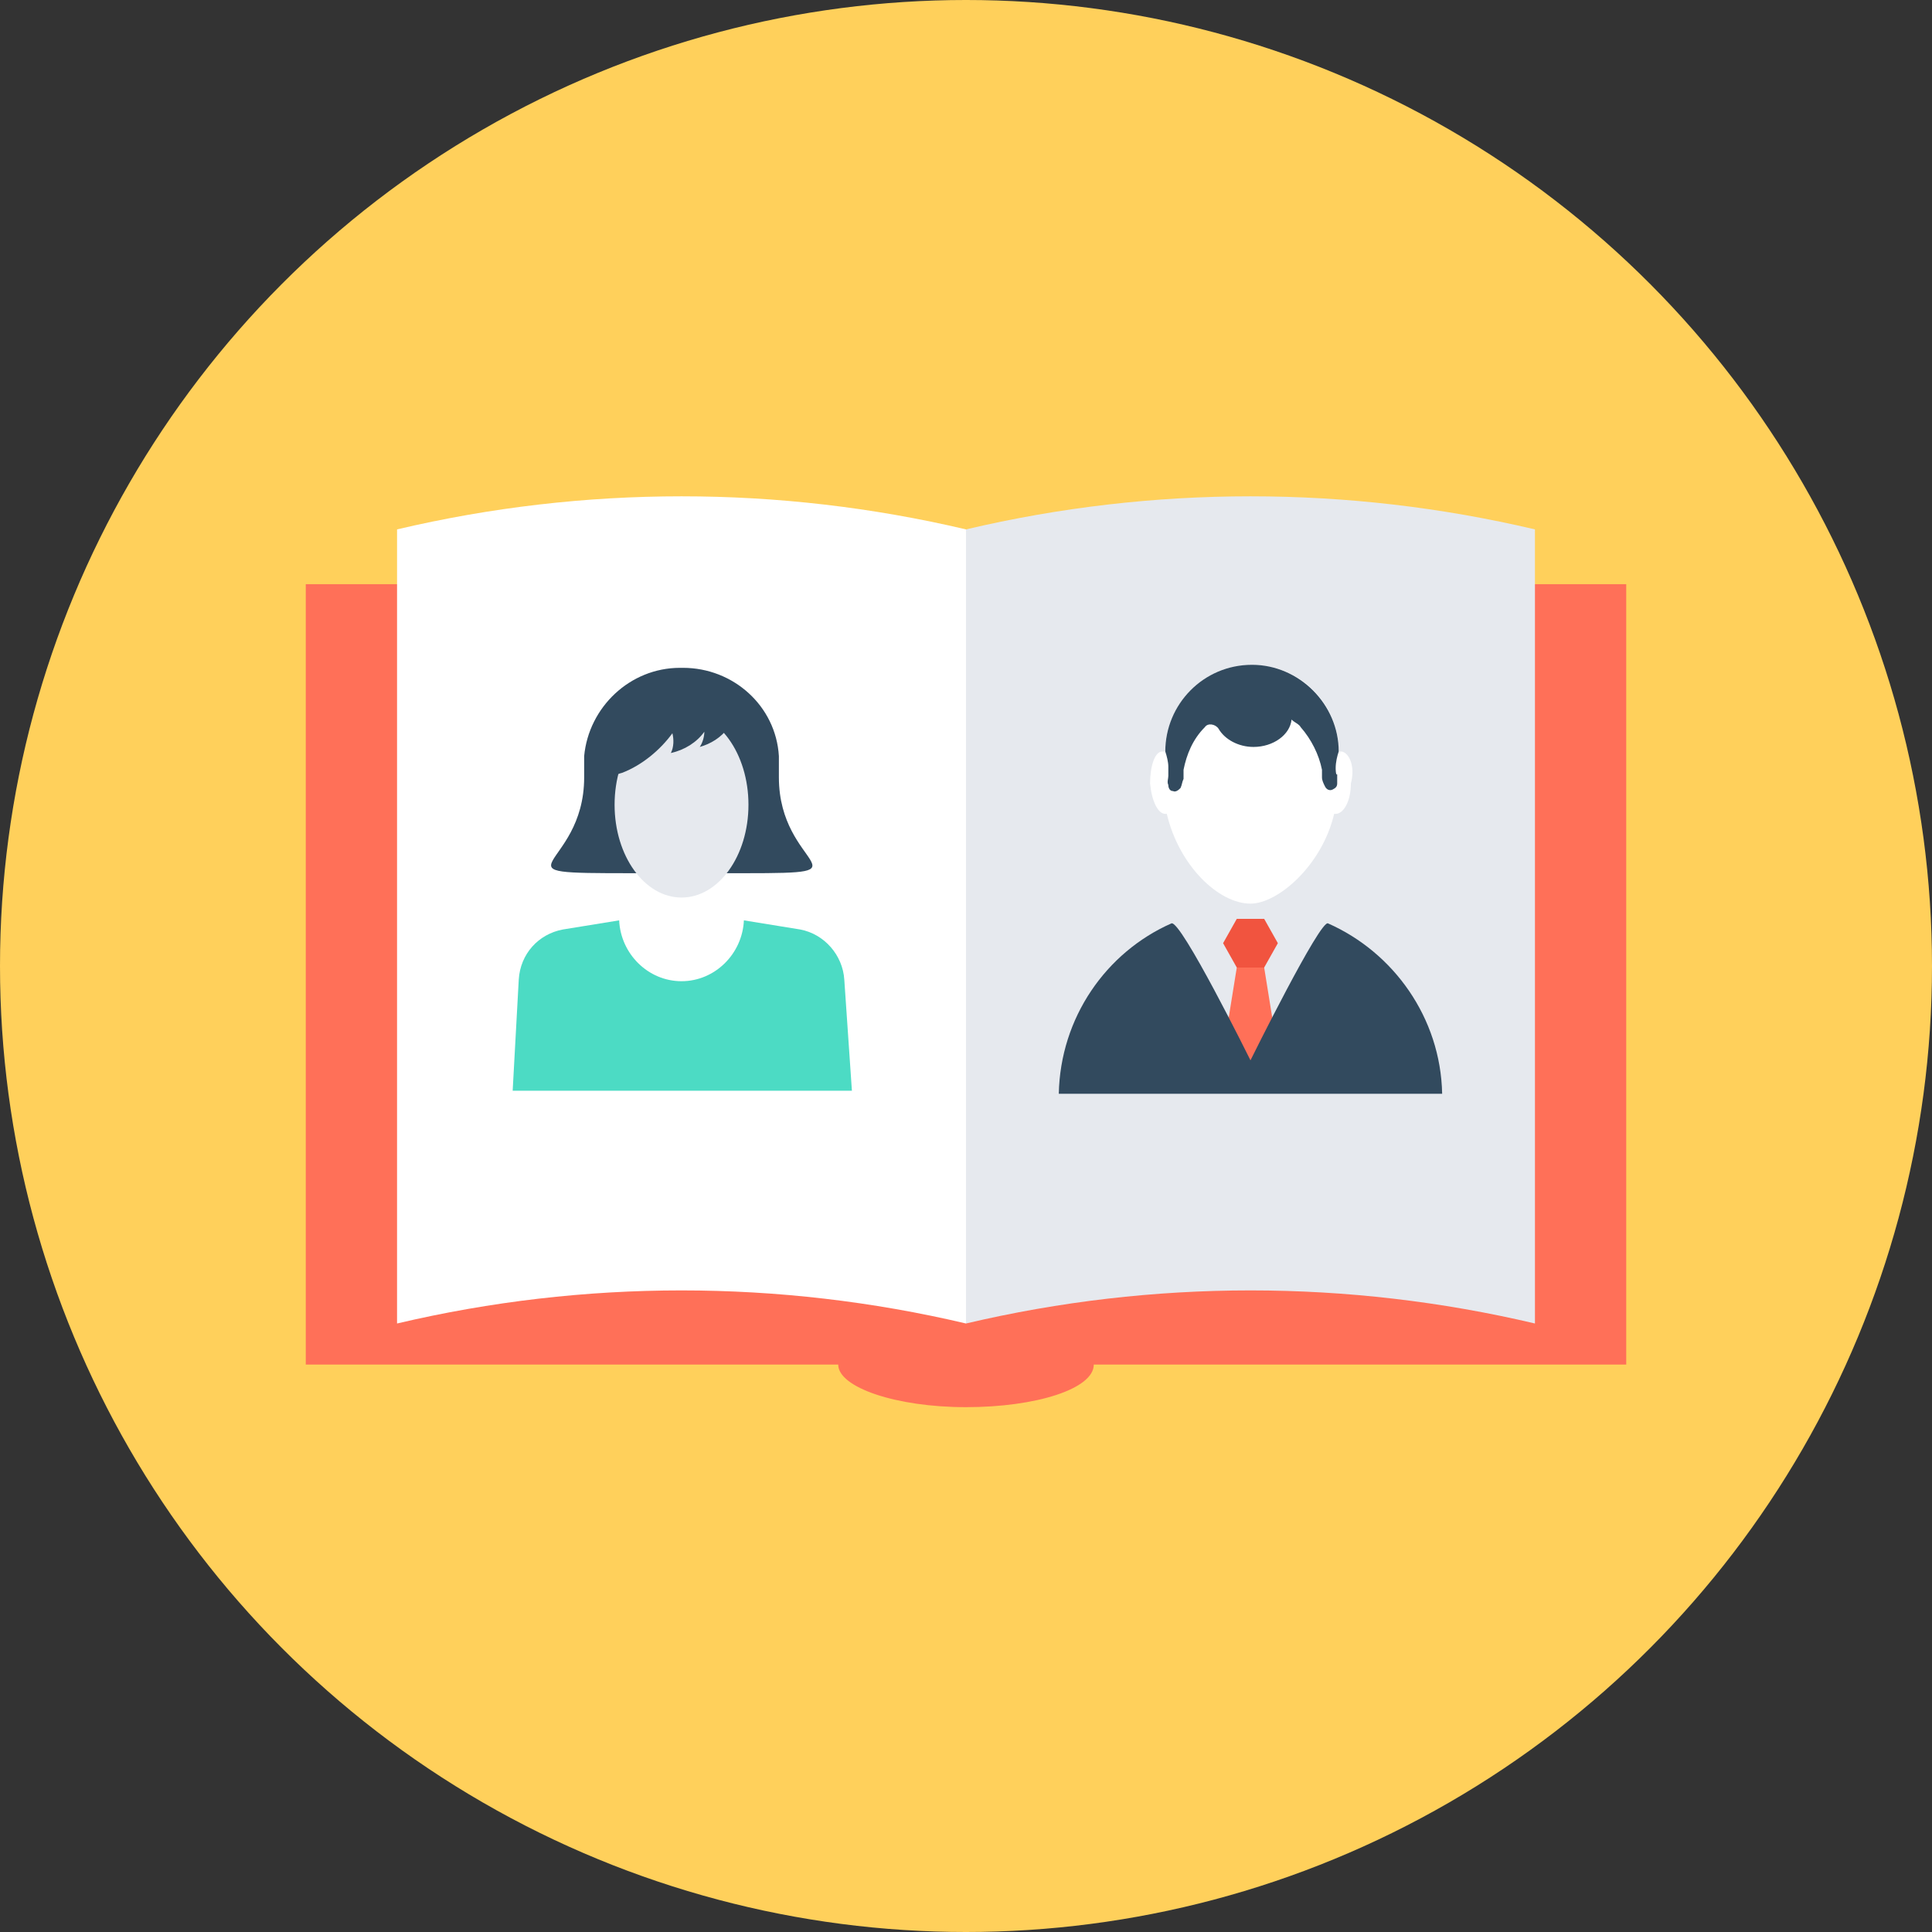 <?xml version="1.0" encoding="iso-8859-1"?>
<!-- Generator: Adobe Illustrator 19.0.0, SVG Export Plug-In . SVG Version: 6.00 Build 0)  -->
<svg xmlns="http://www.w3.org/2000/svg" xmlns:xlink="http://www.w3.org/1999/xlink" version="1.1" id="Layer_1" x="0px" y="0px" viewBox="0 0 508 508" style="enable-background:new 0 0 508 508;" xml:space="preserve">
<rect x="0" y="0" width="508" height="508" fill="#333333" stroke="none"/>
<circle style="fill:#FFD05B;" cx="254" cy="254" r="254"/>
<path style="fill:#FF7058;" d="M80.4,153.6v205.2h140c0,6,15.2,11.2,33.6,11.2s33.6-4.8,33.6-11.2h140V153.6H80.4z"/>
<path style="fill:#E6E9EE;" d="M403.6,348c-49.2-11.6-100.4-11.6-149.6,0c0-69.6,0-139.2,0-208.8c49.2-11.6,100.4-11.6,149.6,0  C403.6,208.4,403.6,278,403.6,348z"/>
<path style="fill:#FFFFFF;" d="M254,348c-49.2-11.6-100.4-11.6-149.6,0c0-69.6,0-139.2,0-208.8c49.2-11.6,100.4-11.6,149.6,0  C254,208.4,254,278,254,348z"/>
<path style="fill:#4CDBC4;" d="M222,257.6c-0.4-6.4-5.2-12-11.6-13.2l-14.8-2.4c-0.4,8.8-7.6,16-16.4,16c-8.8,0-16-7.2-16.4-16  l-14.8,2.4c-6.4,1.2-11.2,6.4-11.6,13.2l-1.6,29.2H224L222,257.6z"/>
<path style="fill:#324A5E;" d="M204.8,204.4c0-0.8,0-4.8,0-5.6c-0.8-13.2-12-23.2-25.2-23.2h-0.4h-0.4c-13.2,0-24,10.4-25.2,23.2  c0,0.8,0,4.8,0,5.6c0,24.8-26.4,25.2,12.8,25.2c3.6,0,25.2,0,29.6,0C229.6,229.6,204.8,228.4,204.8,204.4z"/>
<ellipse style="fill:#E6E9EE;" cx="179.2" cy="211.6" rx="17.6" ry="24.4"/>
<path style="fill:#324A5E;" d="M192,190.4c0,0.4,0,0.4-0.4,0.8c-2,2.8-4.8,4.4-7.6,5.2c0.8-1.2,1.2-2.8,1.2-4  c-2,2.8-5.2,4.8-8.8,5.6c0.8-1.6,0.8-3.6,0.4-5.2c-3.2,4.4-8,8.4-13.2,10.4c-1.6,0.4-2.8,1.2-4.4,0.8c-0.4-6,2.8-12.4,8-16  s11.6-4.8,17.6-3.6c0.8,0,1.6,0.4,2.4,0.8c0.4,0.4,1.2,0.8,1.6,1.2c1.2,1.2,2,2,3.2,3.2C191.6,190,192,190.4,192,190.4z"/>
<polygon style="fill:#F1543F;" points="325.2,254.4 321.6,248 325.2,241.6 332.4,241.6 336,248 332.4,254.4 "/>
<path style="fill:#FFFFFF;" d="M352.8,197.6c-0.4,0-0.4,0-0.8,0l0,0c0-12.8-10.4-22.8-22.8-22.8l0,0l0,0l0,0  c-12.8,0-22.8,10.4-22.8,22.8l0,0c-0.4,0-0.4,0-0.8,0c-2,0-3.2,4-3.2,8.4c0.4,4.4,2,8,4,8h0.4c3.2,13.6,13.6,23.6,22,23.6  c7.2,0,18.8-10,22-23.6h0.4c2,0,4-3.2,4-8C356.4,201.6,354.8,198,352.8,197.6z"/>
<polygon style="fill:#FF7058;" points="336.4,279.2 321.2,279.2 325.2,254.4 332.4,254.4 "/>
<g>
	<path style="fill:#324A5E;" d="M328.8,278.8c0,0-18.4-37.2-20.8-36c-17.2,7.6-29.2,24.8-29.6,44.8h100.8c-0.4-20-12.8-37.2-30-44.8   C347.2,241.6,328.8,278.8,328.8,278.8z"/>
	<path style="fill:#324A5E;" d="M351.2,202c0-1.6,0.4-3.2,0.8-4.4c0-12.4-10.4-22.8-22.8-22.8l0,0l0,0l0,0   c-12.8,0-22.8,10.4-22.8,22.8c0.4,1.2,0.8,2.8,0.8,4c0,0,0,2,0,2.4c0,0.8-0.4,1.6,0,2.4c0,0.8,0.4,1.6,1.2,1.6   c0.8,0.4,1.6-0.4,2-0.8c0.4-0.8,0.4-1.6,0.8-2.4c0-0.4,0-2,0-2.4c0.8-4,2.4-8,5.6-11.2l0,0c0.8-1.2,2.8-0.8,3.6,0.4   c1.6,2.8,5.2,4.8,9.2,4.8c5.2,0,9.6-3.2,10-7.2c0.8,0.8,2,1.2,2.4,2c2.8,3.2,4.8,7.2,5.6,11.2v2c0,0.8,0.4,1.6,0.8,2.4   s1.2,1.2,2,0.8s1.2-0.8,1.2-1.6s0-1.6,0-2.4C351.2,204,351.2,202,351.2,202z"/>
</g>
<g>
</g>
<g>
</g>
<g>
</g>
<g>
</g>
<g>
</g>
<g>
</g>
<g>
</g>
<g>
</g>
<g>
</g>
<g>
</g>
<g>
</g>
<g>
</g>
<g>
</g>
<g>
</g>
<g>
</g>
</svg>
